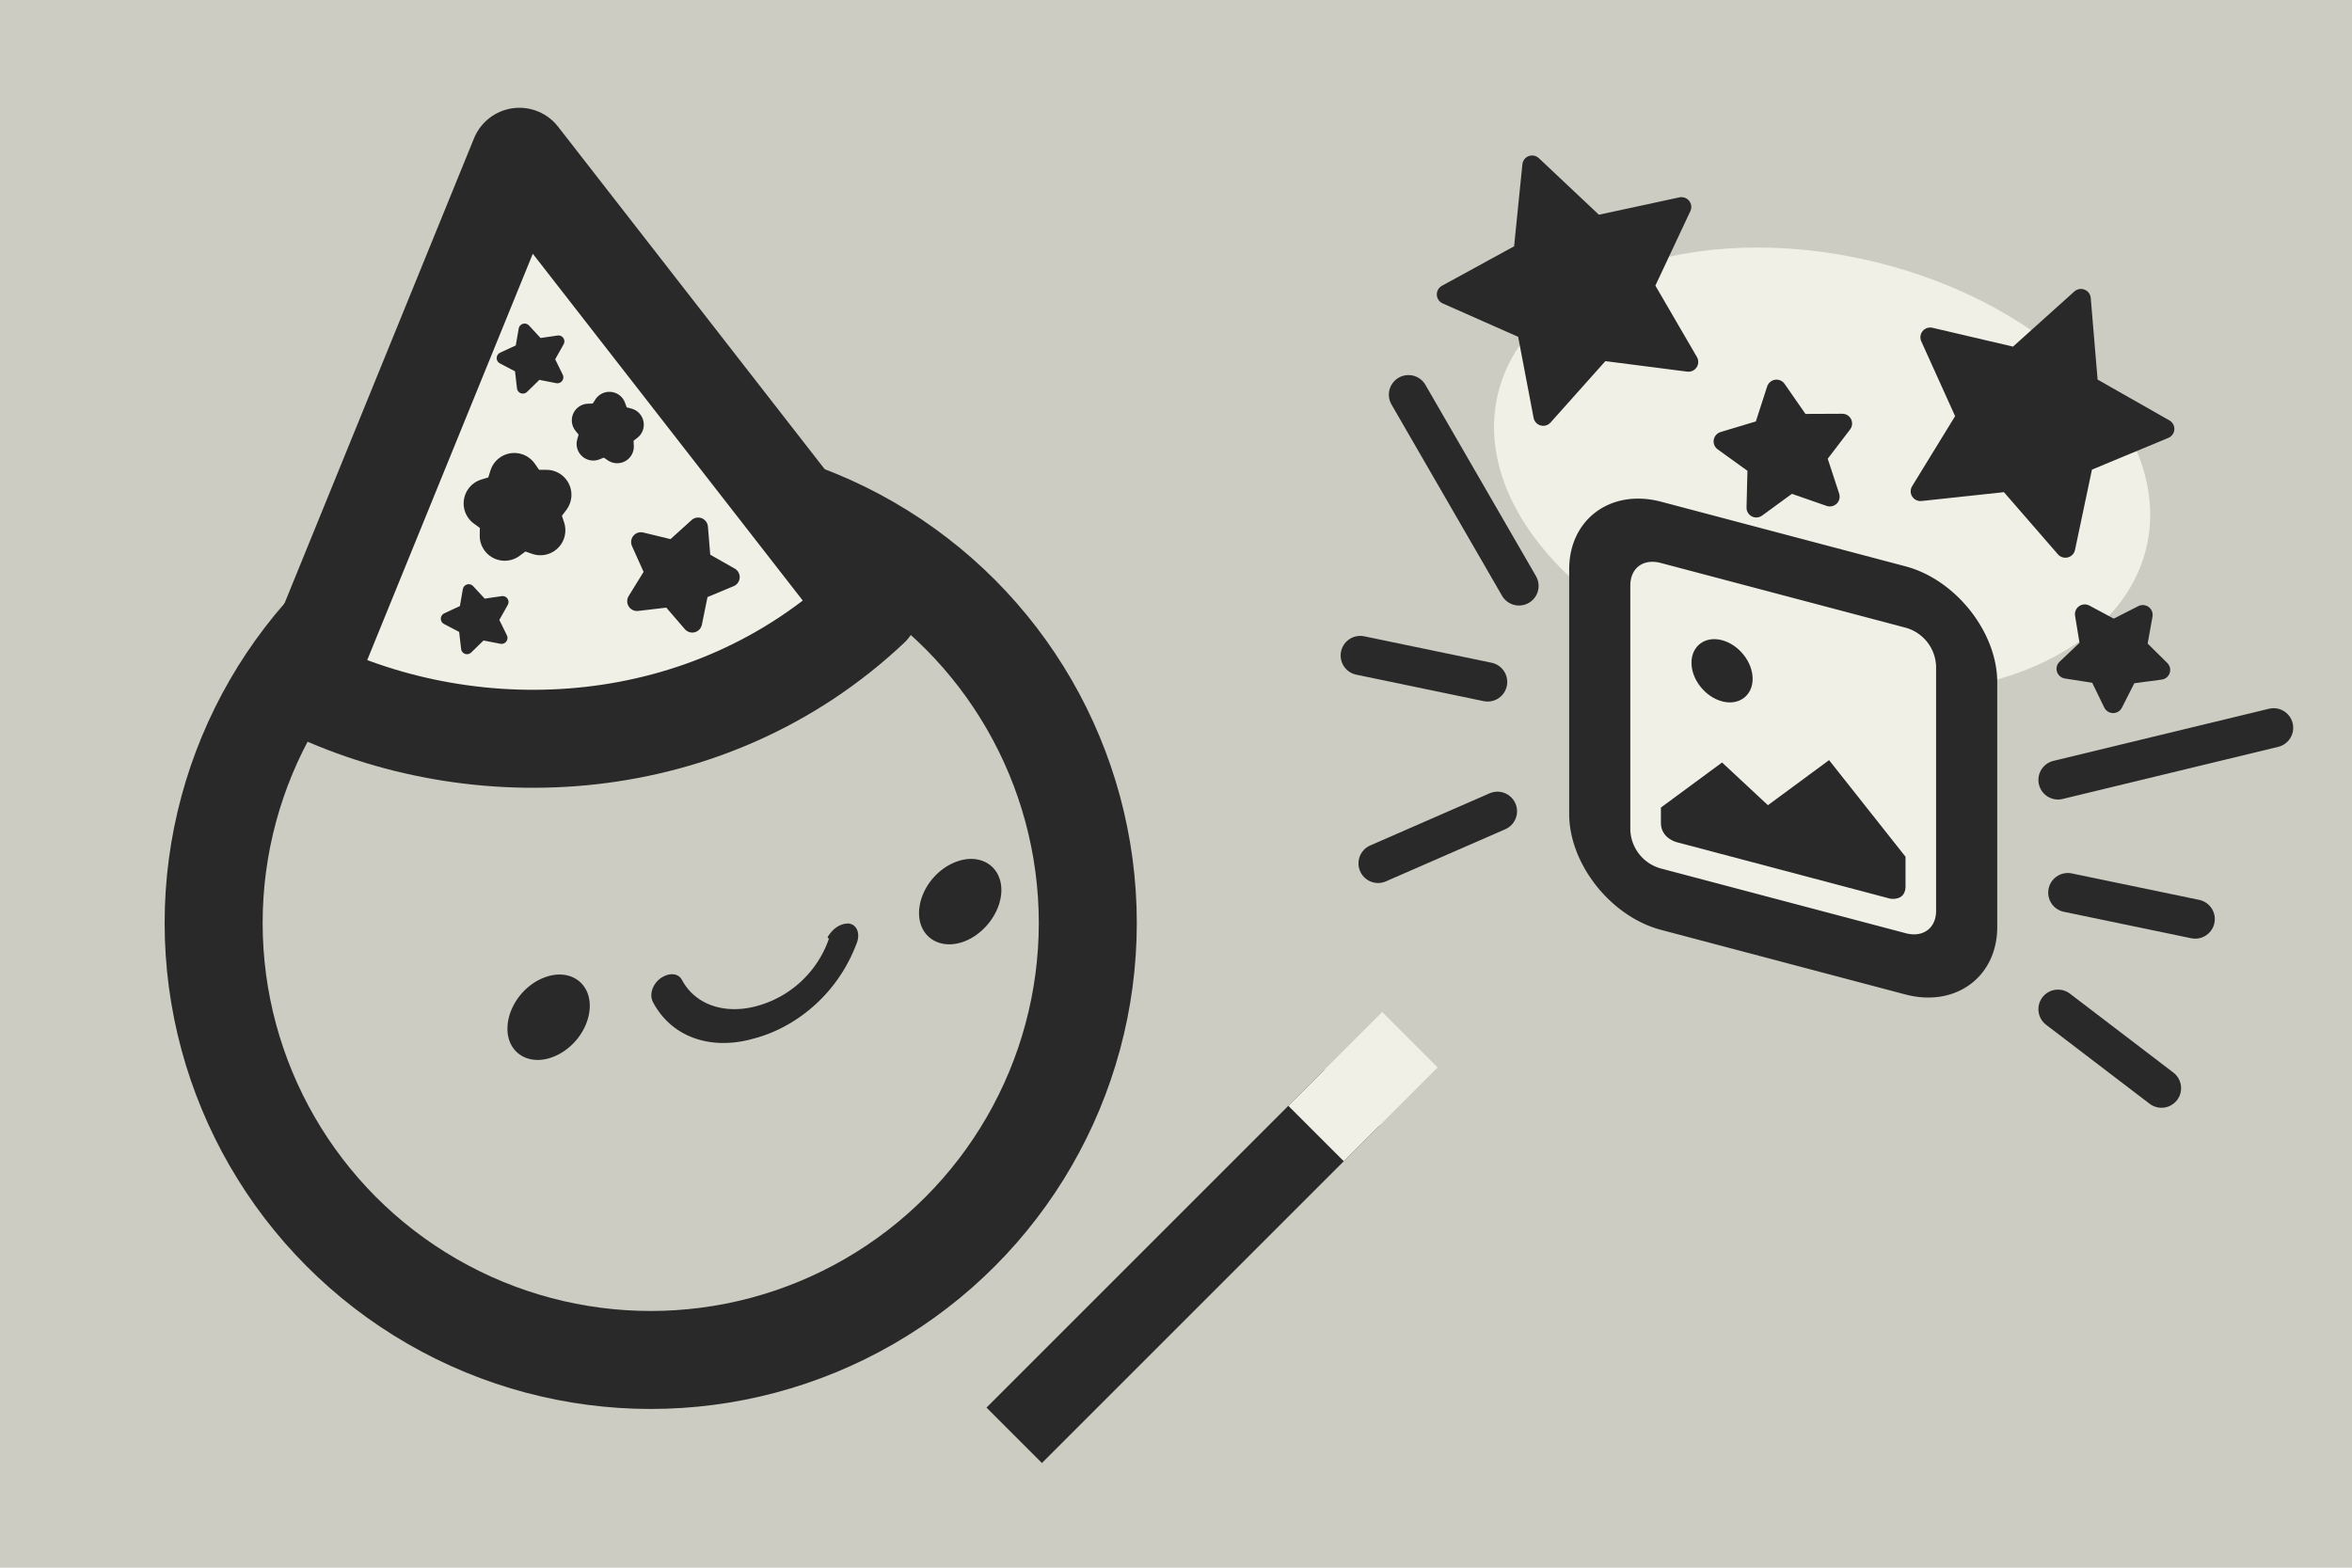 <svg viewBox="0 0 120 80" xmlns="http://www.w3.org/2000/svg"><path fill="#ccccc2" d="M0 0h120v80H0z"/><ellipse transform="rotate(13.3)" cx="96" cy="2" rx="17" ry="11" fill="#f0f0e7"/><path d="M42.29 47.91a5.38 5.38 0 0 1-3.8 3.46c-1.5.37-3-.06-3.7-1.37-.19-.35-.66-.38-1.1-.07-.4.3-.57.82-.38 1.2.97 1.84 3 2.47 5.1 1.88 2.1-.53 4.3-2.2 5.3-4.88.18-.45.04-.93-.39-1-.11-.01-.67-.02-1.1.7zm6.7-4c-1.2.34-2.1 1.54-2.1 2.69s.95 1.83 2.1 1.51 2.1-1.54 2.1-2.69-.95-1.83-2.1-1.51zm-21 5.9c-1.2.34-2.1 1.54-2.1 2.69s.95 1.83 2.1 1.51c1.2-.34 2.1-1.54 2.1-2.69s-.95-1.83-2.1-1.51z" fill="#292929"/><circle cx="33.2" cy="47.1" fill="none" stroke="#292929" stroke-linecap="round" stroke-linejoin="round" stroke-width="5" r="22.3"/><path d="m15.5 35 11-27 17.9 23c-8.24 7.75-20.1 8.34-28.9 4.01z" fill="#f0f0e7" stroke="#292929" stroke-linecap="round" stroke-linejoin="round" stroke-width="5"/><path d="m82.3 27.2 17.7 5.23-.34 16.7-17.7-5.27z" fill="#f0f0e7"/><g fill="#292929" stroke="#292929" stroke-linecap="round" stroke-linejoin="round"><path d="m35.32 31.78-1.12-1.3-1.7.2.9-1.46-.7-1.56 1.65.4 1.27-1.15.14 1.7 1.48.84-1.58.66z"/><path transform="matrix(1.24 0 0 1.23 34.2 1.64)" d="m57.4 21.4-2.36-2.74-3.6.39 1.88-3.09-1.48-3.3 3.52.83 2.68-2.43.3 3.6 3.14 1.8-3.34 1.4z" stroke-width=".81"/><path transform="matrix(1.07 .619 -.616 1.07 30.5 -37.2)" d="m57.4 21.4-2.36-2.74-3.6.39 1.88-3.09-1.48-3.3 3.52.83 2.68-2.43.3 3.6 3.14 1.8-3.34 1.4z" stroke-width=".81"/><path transform="matrix(.513 -.296 .295 .511 57.6 31.4)" d="m57.4 21.4-2.36-2.74-3.6.39 1.88-3.09-1.48-3.3 3.52.83 2.68-2.43.3 3.6 3.14 1.8-3.34 1.4z" stroke-width="1.69"/><path transform="matrix(.447 .12 -.119 .444 84.7 19.5)" d="m57.4 21.4-2.36-2.74-3.6.39 1.88-3.09-1.48-3.3 3.52.83 2.68-2.43.3 3.6 3.14 1.8-3.34 1.4z" stroke-width="2.17"/><path transform="matrix(.226 -.177 .176 .225 8.85 37.9)" d="m57.4 21.4-2.36-2.74-3.6.39 1.88-3.09-1.48-3.3 3.52.83 2.68-2.43.3 3.6 3.14 1.8-3.34 1.4z" stroke-width="2.12"/><path transform="matrix(.226 -.177 .176 .225 11.7 24.6)" d="m57.4 21.4-2.36-2.74-3.6.39 1.88-3.09-1.48-3.3 3.52.83 2.68-2.43.3 3.6 3.14 1.8-3.34 1.4z" stroke-width="2.12"/><path d="m27.57 27.06-.98-.34-.84.62.02-1.04-.84-.61 1-.3.31-1 .6.86h1.04l-.63.83z" stroke-width="2.55"/><path transform="matrix(.185 -.05 .05 .185 19.8 21.7)" d="m57.4 21.4-2.36-2.74-3.6.39 1.88-3.09-1.48-3.3 3.52.83 2.68-2.43.3 3.6 3.14 1.8-3.34 1.4z" stroke-width="8.87"/></g><g fill="#292929"><path d="M87.86 32.67c-.86-.23-1.56.29-1.56 1.15s.7 1.74 1.56 1.97 1.56-.29 1.56-1.15-.7-1.74-1.56-1.97zm5.46 6.12-3.12 2.3-2.34-2.18-3.12 2.3v.78c0 .78.78.98.78.98l10.92 2.89s.74.14.78-.58v-1.56z"/><path d="M84.74 25.6c-2.56-.67-4.68.9-4.68 3.45v12.48c0 2.56 2.12 5.24 4.68 5.92l12.48 3.3c2.56.67 4.68-.9 4.68-3.45V34.82c0-2.56-2.12-5.24-4.68-5.92zm0 3.13 12.48 3.3A2.12 2.12 0 0 1 98.78 34v12.48c0 .89-.67 1.38-1.56 1.14l-12.48-3.3a2.12 2.12 0 0 1-1.56-1.96V29.88c0-.9.67-1.39 1.56-1.15z"/></g><g fill="none" stroke-linecap="square" stroke-width="4"><path d="m53.16 71.83 14.4-14.4" stroke="#292929"/><path d="m68.56 56.43 1.96-1.96" stroke="#f0f0e7"/></g><path d="m77.5 29.9-5.64-9.76M75.9 34.8l-6.5-1.35m7 7.95-6.09 2.66M105 39.8l11-2.66m-4 9.76-6.5-1.35m-.5 5.95 5.28 4.03" fill="none" stroke="#292929" stroke-linecap="round" stroke-linejoin="round" stroke-width="2"/></svg>
